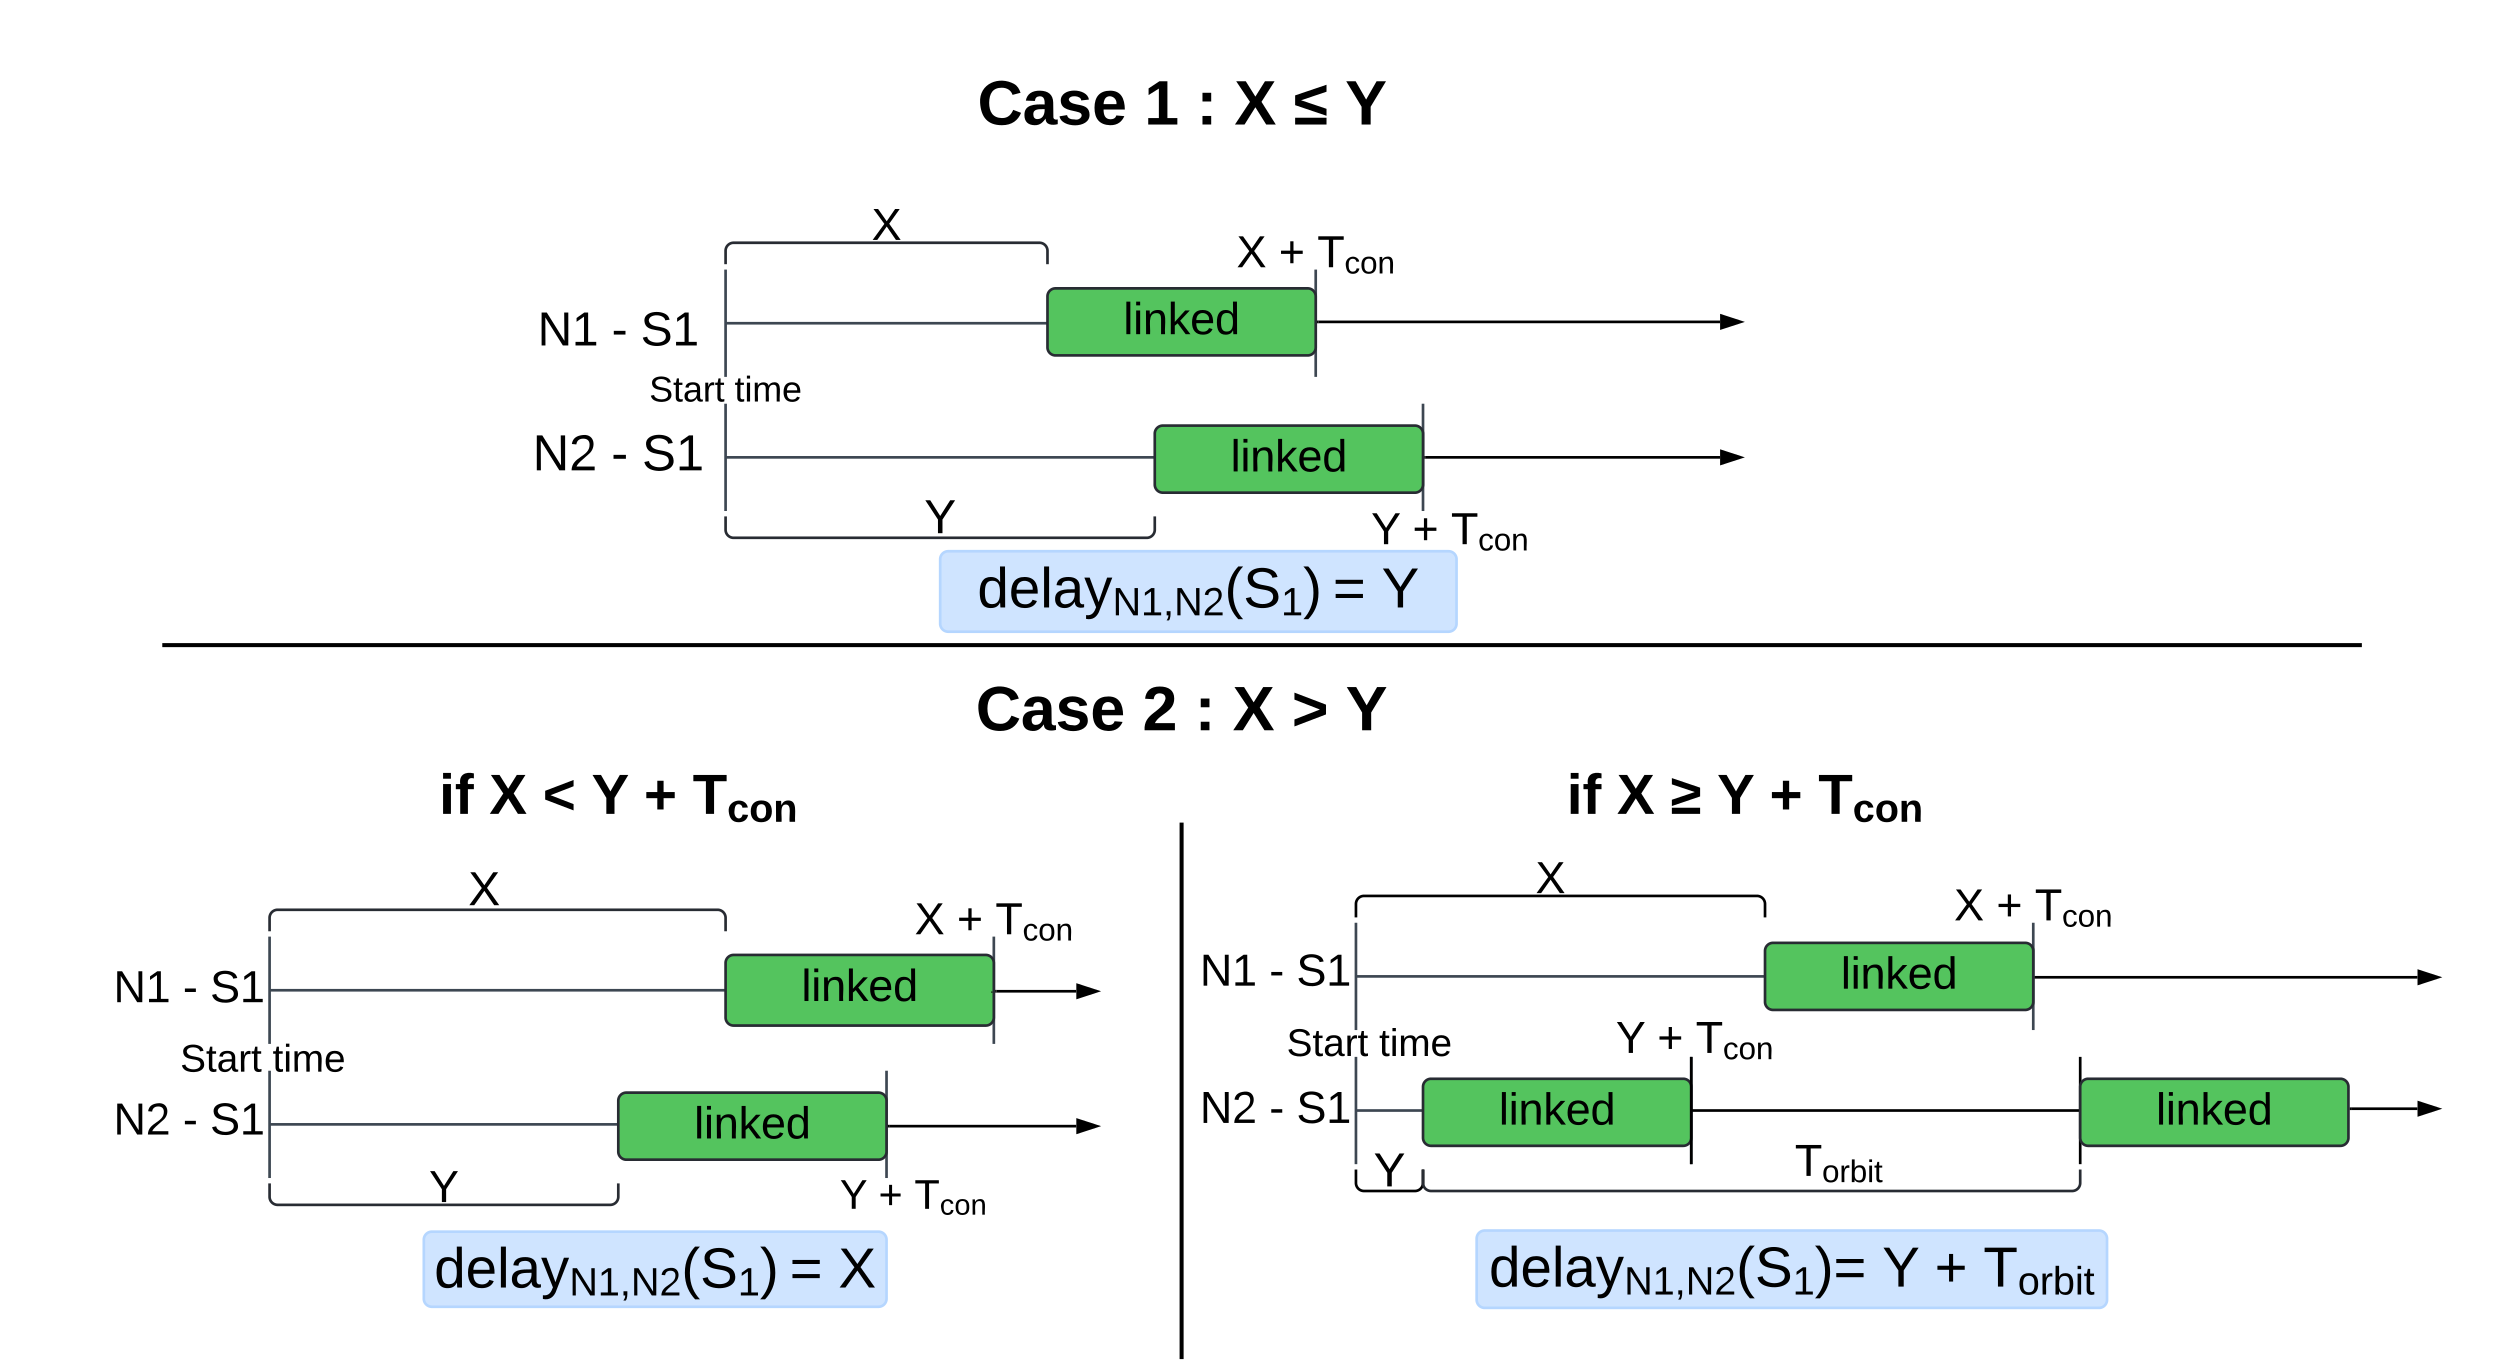 <svg xmlns="http://www.w3.org/2000/svg" xmlns:xlink="http://www.w3.org/1999/xlink" xmlns:lucid="lucid" width="1864" height="1017.33"><g transform="translate(781 -326.667)" lucid:page-tab-id="0_0"><path d="M-240 533.67a6 6 0 0 1 6-6h428a6 6 0 0 1 6 6v68a6 6 0 0 1-6 6h-428a6 6 0 0 1-6-6z" fill="none"/><path d="M-240 567.67h440m-440-40v80m440-80v80" stroke="#3d4752" stroke-width="2" fill="none"/><path d="M-240 633.67a6 6 0 0 1 6-6h508a6 6 0 0 1 6 6v68a6 6 0 0 1-6 6h-508a6 6 0 0 1-6-6z" fill="none"/><path d="M-240 667.67h520m-520-40v80m520-80v80" stroke="#3d4752" stroke-width="2" fill="none"/><path d="M0 547.67a6 6 0 0 1 6-6h188a6 6 0 0 1 6 6v38a6 6 0 0 1-6 6H6a6 6 0 0 1-6-6z" stroke="#282c33" stroke-width="2" fill="#54c45e"/><use xlink:href="#a" transform="matrix(1,0,0,1,5,546.667) translate(51.574 29.167)"/><path d="M-440 553.67a6 6 0 0 1 6-6h228a6 6 0 0 1 6 6v48a6 6 0 0 1-6 6h-228a6 6 0 0 1-6-6z" stroke="#000" stroke-opacity="0" stroke-width="2" fill="#fff" fill-opacity="0"/><use xlink:href="#b" transform="matrix(1,0,0,1,-435,552.667) translate(54.852 31.569)"/><use xlink:href="#c" transform="matrix(1,0,0,1,-435,552.667) translate(110.062 31.569)"/><use xlink:href="#d" transform="matrix(1,0,0,1,-435,552.667) translate(131.691 31.569)"/><path d="M-440 645a6 6 0 0 1 6-6h228a6 6 0 0 1 6 6v48a6 6 0 0 1-6 6h-228a6 6 0 0 1-6-6z" stroke="#000" stroke-opacity="0" stroke-width="2" fill="#fff" fill-opacity="0"/><use xlink:href="#e" transform="matrix(1,0,0,1,-435,644) translate(51.093 33.347)"/><use xlink:href="#f" transform="matrix(1,0,0,1,-435,644) translate(109.753 33.347)"/><use xlink:href="#g" transform="matrix(1,0,0,1,-435,644) translate(132.735 33.347)"/><path d="M80 650a6 6 0 0 1 6-6h188a6 6 0 0 1 6 6v38a6 6 0 0 1-6 6H86a6 6 0 0 1-6-6z" stroke="#282c33" stroke-width="2" fill="#54c45e"/><use xlink:href="#a" transform="matrix(1,0,0,1,85,649) translate(51.574 29.167)"/><path d="M-360 596.33a6 6 0 0 1 6-6h228a6 6 0 0 1 6 6v48a6 6 0 0 1-6 6h-228a6 6 0 0 1-6-6z" stroke="#000" stroke-opacity="0" stroke-width="2" fill="#fff" fill-opacity="0"/><use xlink:href="#h" transform="matrix(1,0,0,1,-355,595.333) translate(58.074 30.708)"/><use xlink:href="#i" transform="matrix(1,0,0,1,-355,595.333) translate(121.704 30.708)"/><path d="M-240 473.67a6 6 0 0 1 6-6H-6a6 6 0 0 1 6 6v48a6 6 0 0 1-6 6h-228a6 6 0 0 1-6-6z" stroke="#000" stroke-opacity="0" stroke-width="2" fill="#fff" fill-opacity="0"/><use xlink:href="#j" transform="matrix(1,0,0,1,-235,472.667) translate(103.889 32.917)"/><path d="M-6 507.67a6 6 0 0 1 6 6v148a6 6 0 0 1-6 6h-228a6 6 0 0 1-6-6v-148a6 6 0 0 1 6-6z" fill="#fff" fill-opacity="0"/><path d="M0 523.67v-10a6 6 0 0 0-6-6h-228a6 6 0 0 0-6 6v10" stroke="#282c33" stroke-width="2" fill="none"/><path d="M-234 727.67a6 6 0 0 1-6-6v-148a6 6 0 0 1 6-6H74a6 6 0 0 1 6 6v148a6 6 0 0 1-6 6z" fill="#fff" fill-opacity="0"/><path d="M-240 711.67v10a6 6 0 0 0 6 6H74a6 6 0 0 0 6-6v-10" stroke="#282c33" stroke-width="2" fill="none"/><path d="M-200 693.67a6 6 0 0 1 6-6H34a6 6 0 0 1 6 6v48a6 6 0 0 1-6 6h-228a6 6 0 0 1-6-6z" stroke="#000" stroke-opacity="0" stroke-width="2" fill="#fff" fill-opacity="0"/><use xlink:href="#k" transform="matrix(1,0,0,1,-195,692.667) translate(103.148 31.569)"/><path d="M80 494a6 6 0 0 1 6-6h228a6 6 0 0 1 6 6v48a6 6 0 0 1-6 6H86a6 6 0 0 1-6-6z" stroke="#000" stroke-opacity="0" stroke-width="2" fill="#fff" fill-opacity="0"/><use xlink:href="#l" transform="matrix(1,0,0,1,85,493) translate(55.972 32.917)"/><use xlink:href="#m" transform="matrix(1,0,0,1,85,493) translate(87.454 32.917)"/><use xlink:href="#n" transform="matrix(1,0,0,1,85,493) translate(116.157 32.917)"/><path d="M180 700a6 6 0 0 1 6-6h228a6 6 0 0 1 6 6v51.33a6 6 0 0 1-6 6H186a6 6 0 0 1-6-6z" stroke="#000" stroke-opacity="0" stroke-width="2" fill="#fff" fill-opacity="0"/><use xlink:href="#o" transform="matrix(1,0,0,1,185,699) translate(56.296 33.417)"/><use xlink:href="#m" transform="matrix(1,0,0,1,185,699) translate(87.13 33.417)"/><use xlink:href="#n" transform="matrix(1,0,0,1,185,699) translate(115.833 33.417)"/><path d="M-105 353.67a6 6 0 0 1 6-6h398a6 6 0 0 1 6 6V469a6 6 0 0 1-6 6H-99a6 6 0 0 1-6-6z" stroke="#000" stroke-opacity="0" stroke-width="2" fill="#fff" fill-opacity="0"/><use xlink:href="#p" transform="matrix(1,0,0,1,-100,352.667) translate(47.815 66.833)"/><use xlink:href="#q" transform="matrix(1,0,0,1,-100,352.667) translate(172.13 66.833)"/><use xlink:href="#r" transform="matrix(1,0,0,1,-100,352.667) translate(211.019 66.833)"/><use xlink:href="#s" transform="matrix(1,0,0,1,-100,352.667) translate(239.407 66.833)"/><use xlink:href="#t" transform="matrix(1,0,0,1,-100,352.667) translate(283.481 66.833)"/><use xlink:href="#u" transform="matrix(1,0,0,1,-100,352.667) translate(321.981 66.833)"/><path d="M-80 743.67a6 6 0 0 1 6-6h373a6 6 0 0 1 6 6v48a6 6 0 0 1-6 6H-74a6 6 0 0 1-6-6z" stroke="#b5d6ff" stroke-width="2" fill="#cfe4ff"/><use xlink:href="#v" transform="matrix(1,0,0,1,-75,742.667) translate(22.74 36.903)"/><use xlink:href="#w" transform="matrix(1,0,0,1,-75,742.667) translate(287.754 36.903)"/><use xlink:href="#x" transform="matrix(1,0,0,1,-75,742.667) translate(324.112 36.903)"/><path d="M-580 1031a6 6 0 0 1 6-6h528a6 6 0 0 1 6 6v68a6 6 0 0 1-6 6h-528a6 6 0 0 1-6-6z" fill="none"/><path d="M-580 1065h540m-540-40v80m540-80v80" stroke="#3d4752" stroke-width="2" fill="none"/><path d="M-580 1131a6 6 0 0 1 6-6h448a6 6 0 0 1 6 6v68a6 6 0 0 1-6 6h-448a6 6 0 0 1-6-6z" fill="none"/><path d="M-580 1165h460m-460-40v80m460-80v80" stroke="#3d4752" stroke-width="2" fill="none"/><path d="M-240 1044.67a6 6 0 0 1 6-6h188a6 6 0 0 1 6 6v40.66a6 6 0 0 1-6 6h-188a6 6 0 0 1-6-6z" stroke="#282c33" stroke-width="2" fill="#54c45e"/><use xlink:href="#a" transform="matrix(1,0,0,1,-235,1043.667) translate(51.574 29.354)"/><path d="M-760 1042a6 6 0 0 1 6-6h228a6 6 0 0 1 6 6v48a6 6 0 0 1-6 6h-228a6 6 0 0 1-6-6z" stroke="#000" stroke-opacity="0" stroke-width="2" fill="#fff" fill-opacity="0"/><use xlink:href="#y" transform="matrix(1,0,0,1,-755,1041) translate(58.611 32.917)"/><use xlink:href="#z" transform="matrix(1,0,0,1,-755,1041) translate(110.37 32.917)"/><use xlink:href="#A" transform="matrix(1,0,0,1,-755,1041) translate(130.648 32.917)"/><path d="M-760 1140.67a6 6 0 0 1 6-6h228a6 6 0 0 1 6 6v48a6 6 0 0 1-6 6h-228a6 6 0 0 1-6-6z" stroke="#000" stroke-opacity="0" stroke-width="2" fill="#fff" fill-opacity="0"/><use xlink:href="#B" transform="matrix(1,0,0,1,-755,1139.667) translate(58.611 32.917)"/><use xlink:href="#z" transform="matrix(1,0,0,1,-755,1139.667) translate(110.37 32.917)"/><use xlink:href="#A" transform="matrix(1,0,0,1,-755,1139.667) translate(130.648 32.917)"/><path d="M-320 1147.33a6 6 0 0 1 6-6h188a6 6 0 0 1 6 6v38a6 6 0 0 1-6 6h-188a6 6 0 0 1-6-6z" stroke="#282c33" stroke-width="2" fill="#54c45e"/><use xlink:href="#a" transform="matrix(1,0,0,1,-315,1146.333) translate(51.574 29.167)"/><path d="M-705 1097.33a6 6 0 0 1 6-6h228a6 6 0 0 1 6 6v48a6 6 0 0 1-6 6h-228a6 6 0 0 1-6-6z" stroke="#000" stroke-opacity="0" stroke-width="2" fill="#fff" fill-opacity="0"/><use xlink:href="#C" transform="matrix(1,0,0,1,-700,1096.333) translate(53.33 29.361)"/><use xlink:href="#D" transform="matrix(1,0,0,1,-700,1096.333) translate(122.262 29.361)"/><path d="M-540 971a6 6 0 0 1 6-6h228a6 6 0 0 1 6 6v48a6 6 0 0 1-6 6h-228a6 6 0 0 1-6-6z" stroke="#000" stroke-opacity="0" stroke-width="2" fill="#fff" fill-opacity="0"/><use xlink:href="#E" transform="matrix(1,0,0,1,-535,970) translate(103.148 31.569)"/><path d="M-246 1005a6 6 0 0 1 6 6v148a6 6 0 0 1-6 6h-328a6 6 0 0 1-6-6v-148a6 6 0 0 1 6-6z" fill="#fff" fill-opacity="0"/><path d="M-240 1021v-10a6 6 0 0 0-6-6h-328a6 6 0 0 0-6 6v10" stroke="#282c33" stroke-width="2" fill="none"/><path d="M-574 1225a6 6 0 0 1-6-6v-148a6 6 0 0 1 6-6h248a6 6 0 0 1 6 6v148a6 6 0 0 1-6 6z" fill="#fff" fill-opacity="0"/><path d="M-580 1209v10a6 6 0 0 0 6 6h248a6 6 0 0 0 6-6v-10" stroke="#282c33" stroke-width="2" fill="none"/><path d="M-570 1191a6 6 0 0 1 6-6h228a6 6 0 0 1 6 6v48a6 6 0 0 1-6 6h-228a6 6 0 0 1-6-6z" stroke="#000" stroke-opacity="0" stroke-width="2" fill="#fff" fill-opacity="0"/><use xlink:href="#F" transform="matrix(1,0,0,1,-565,1190) translate(103.889 32.917)"/><path d="M-160 991.33a6 6 0 0 1 6-6H74a6 6 0 0 1 6 6v48a6 6 0 0 1-6 6h-228a6 6 0 0 1-6-6z" stroke="#000" stroke-opacity="0" stroke-width="2" fill="#fff" fill-opacity="0"/><use xlink:href="#l" transform="matrix(1,0,0,1,-155,990.333) translate(55.972 32.917)"/><use xlink:href="#m" transform="matrix(1,0,0,1,-155,990.333) translate(87.454 32.917)"/><use xlink:href="#n" transform="matrix(1,0,0,1,-155,990.333) translate(116.157 32.917)"/><path d="M-220 1197.33a6 6 0 0 1 6-6H14a6 6 0 0 1 6 6v51.34a6 6 0 0 1-6 6h-228a6 6 0 0 1-6-6z" stroke="#000" stroke-opacity="0" stroke-width="2" fill="#fff" fill-opacity="0"/><use xlink:href="#G" transform="matrix(1,0,0,1,-215,1196.333) translate(60.21 31.639)"/><use xlink:href="#H" transform="matrix(1,0,0,1,-215,1196.333) translate(88.988 31.639)"/><use xlink:href="#I" transform="matrix(1,0,0,1,-215,1196.333) translate(115.778 31.639)"/><path d="M-530 897.33a6 6 0 0 1 6-6h408a6 6 0 0 1 6 6v51.34a6 6 0 0 1-6 6h-408a6 6 0 0 1-6-6z" stroke="#000" stroke-opacity="0" stroke-width="2" fill="#fff" fill-opacity="0"/><use xlink:href="#J" transform="matrix(1,0,0,1,-525,896.333) translate(71.437 37.153)"/><use xlink:href="#K" transform="matrix(1,0,0,1,-525,896.333) translate(108.851 37.153)"/><use xlink:href="#L" transform="matrix(1,0,0,1,-525,896.333) translate(148.727 37.153)"/><use xlink:href="#M" transform="matrix(1,0,0,1,-525,896.333) translate(185.085 37.153)"/><use xlink:href="#N" transform="matrix(1,0,0,1,-525,896.333) translate(224.141 37.153)"/><use xlink:href="#O" transform="matrix(1,0,0,1,-525,896.333) translate(260.499 37.153)"/><path d="M-465 1251a6 6 0 0 1 6-6h333a6 6 0 0 1 6 6v44a6 6 0 0 1-6 6h-333a6 6 0 0 1-6-6z" stroke="#b5d6ff" stroke-width="2" fill="#cfe4ff"/><use xlink:href="#v" transform="matrix(1,0,0,1,-460,1250) translate(2.74 36.653)"/><use xlink:href="#w" transform="matrix(1,0,0,1,-460,1250) translate(267.754 36.653)"/><use xlink:href="#P" transform="matrix(1,0,0,1,-460,1250) translate(304.112 36.653)"/><path d="M230 1020.67a6 6 0 0 1 6-6h493a6 6 0 0 1 6 6v68a6 6 0 0 1-6 6H236a6 6 0 0 1-6-6z" fill="none"/><path d="M230 1054.67h505m-505-40v80m505-80v80" stroke="#3d4752" stroke-width="2" fill="none"/><path d="M230 1120.67a6 6 0 0 1 6-6h238a6 6 0 0 1 6 6v68a6 6 0 0 1-6 6H236a6 6 0 0 1-6-6z" fill="none"/><path d="M230 1154.67h250m-250-40v80m250-80v80" stroke="#3d4752" stroke-width="2" fill="none"/><path d="M535 1035.67a6 6 0 0 1 6-6h188a6 6 0 0 1 6 6v38a6 6 0 0 1-6 6H541a6 6 0 0 1-6-6z" stroke="#282c33" stroke-width="2" fill="#54c45e"/><use xlink:href="#a" transform="matrix(1,0,0,1,540,1034.667) translate(51.574 29.167)"/><path d="M50 1029.67a6 6 0 0 1 6-6h228a6 6 0 0 1 6 6v48a6 6 0 0 1-6 6H56a6 6 0 0 1-6-6z" stroke="#000" stroke-opacity="0" stroke-width="2" fill="#fff" fill-opacity="0"/><use xlink:href="#y" transform="matrix(1,0,0,1,55,1028.667) translate(58.611 32.917)"/><use xlink:href="#z" transform="matrix(1,0,0,1,55,1028.667) translate(110.37 32.917)"/><use xlink:href="#A" transform="matrix(1,0,0,1,55,1028.667) translate(130.648 32.917)"/><path d="M50 1132a6 6 0 0 1 6-6h228a6 6 0 0 1 6 6v48a6 6 0 0 1-6 6H56a6 6 0 0 1-6-6z" stroke="#000" stroke-opacity="0" stroke-width="2" fill="#fff" fill-opacity="0"/><use xlink:href="#B" transform="matrix(1,0,0,1,55,1131) translate(58.611 32.917)"/><use xlink:href="#z" transform="matrix(1,0,0,1,55,1131) translate(110.37 32.917)"/><use xlink:href="#A" transform="matrix(1,0,0,1,55,1131) translate(130.648 32.917)"/><path d="M280 1137a6 6 0 0 1 6-6h188a6 6 0 0 1 6 6v38a6 6 0 0 1-6 6H286a6 6 0 0 1-6-6z" stroke="#282c33" stroke-width="2" fill="#54c45e"/><use xlink:href="#a" transform="matrix(1,0,0,1,285,1136) translate(51.574 29.167)"/><path d="M120 1085.67a6 6 0 0 1 6-6h228a6 6 0 0 1 6 6v48a6 6 0 0 1-6 6H126a6 6 0 0 1-6-6z" stroke="#000" stroke-opacity="0" stroke-width="2" fill="#fff" fill-opacity="0"/><use xlink:href="#C" transform="matrix(1,0,0,1,125,1084.667) translate(53.33 29.361)"/><use xlink:href="#D" transform="matrix(1,0,0,1,125,1084.667) translate(122.262 29.361)"/><path d="M255 960.67a6 6 0 0 1 6-6h228a6 6 0 0 1 6 6v48a6 6 0 0 1-6 6H261a6 6 0 0 1-6-6z" stroke="#000" stroke-opacity="0" stroke-width="2" fill="#fff" fill-opacity="0"/><use xlink:href="#j" transform="matrix(1,0,0,1,260,959.667) translate(103.889 32.917)"/><path d="M529 994.67a6 6 0 0 1 6 6v148a6 6 0 0 1-6 6H236a6 6 0 0 1-6-6v-148a6 6 0 0 1 6-6z" fill="#fff" fill-opacity="0"/><path d="M535 1010.67v-10a6 6 0 0 0-6-6H236a6 6 0 0 0-6 6v10" stroke="#000" stroke-width="2" fill="none"/><path d="M236 1214.67a6 6 0 0 1-6-6v-148a6 6 0 0 1 6-6h38a6 6 0 0 1 6 6v148a6 6 0 0 1-6 6z" fill="#fff" fill-opacity="0"/><path d="M230 1198.67v10a6 6 0 0 0 6 6h38a6 6 0 0 0 6-6v-10" stroke="#000" stroke-width="2" fill="none"/><path d="M230 1180.67a6 6 0 0 1 6-6h38a6 6 0 0 1 6 6v48a6 6 0 0 1-6 6h-38a6 6 0 0 1-6-6z" stroke="#000" stroke-opacity="0" stroke-width="2" fill="#fff" fill-opacity="0"/><g><use xlink:href="#Q" transform="matrix(1,0,0,1,235,1179.667) translate(8.148 31.569)"/></g><path d="M615 981a6 6 0 0 1 6-6h228a6 6 0 0 1 6 6v48a6 6 0 0 1-6 6H621a6 6 0 0 1-6-6z" stroke="#000" stroke-opacity="0" stroke-width="2" fill="#fff" fill-opacity="0"/><g><use xlink:href="#l" transform="matrix(1,0,0,1,620,980) translate(55.972 32.917)"/><use xlink:href="#m" transform="matrix(1,0,0,1,620,980) translate(87.454 32.917)"/><use xlink:href="#n" transform="matrix(1,0,0,1,620,980) translate(116.157 32.917)"/></g><path d="M362.5 1079.33a6 6 0 0 1 6-6h228a6 6 0 0 1 6 6v51.34a6 6 0 0 1-6 6h-228a6 6 0 0 1-6-6z" stroke="#000" stroke-opacity="0" stroke-width="2" fill="#fff" fill-opacity="0"/><g><use xlink:href="#o" transform="matrix(1,0,0,1,367.5,1078.333) translate(56.296 33.417)"/><use xlink:href="#m" transform="matrix(1,0,0,1,367.5,1078.333) translate(87.13 33.417)"/><use xlink:href="#n" transform="matrix(1,0,0,1,367.5,1078.333) translate(115.833 33.417)"/></g><path d="M310 897.33a6 6 0 0 1 6-6h408a6 6 0 0 1 6 6v51.34a6 6 0 0 1-6 6H316a6 6 0 0 1-6-6z" stroke="#000" stroke-opacity="0" stroke-width="2" fill="#fff" fill-opacity="0"/><g><use xlink:href="#J" transform="matrix(1,0,0,1,315,896.333) translate(72.199 37.153)"/><use xlink:href="#K" transform="matrix(1,0,0,1,315,896.333) translate(109.613 37.153)"/><use xlink:href="#R" transform="matrix(1,0,0,1,315,896.333) translate(149.49 37.153)"/><use xlink:href="#M" transform="matrix(1,0,0,1,315,896.333) translate(184.323 37.153)"/><use xlink:href="#N" transform="matrix(1,0,0,1,315,896.333) translate(223.378 37.153)"/><use xlink:href="#O" transform="matrix(1,0,0,1,315,896.333) translate(259.736 37.153)"/></g><path d="M320 1250.17a6 6 0 0 1 6-6h458a6 6 0 0 1 6 6v45.66a6 6 0 0 1-6 6H326a6 6 0 0 1-6-6z" stroke="#b5d6ff" stroke-width="2" fill="#cfe4ff"/><g><use xlink:href="#S" transform="matrix(1,0,0,1,325,1249.167) translate(4.217 36.778)"/><use xlink:href="#T" transform="matrix(1,0,0,1,325,1249.167) translate(297.38 36.778)"/><use xlink:href="#U" transform="matrix(1,0,0,1,325,1249.167) translate(336.435 36.778)"/><use xlink:href="#V" transform="matrix(1,0,0,1,325,1249.167) translate(372.793 36.778)"/></g><path d="M480 1120.67a6 6 0 0 1 6-6h278a6 6 0 0 1 6 6v68a6 6 0 0 1-6 6H486a6 6 0 0 1-6-6z" fill="none"/><path d="M480 1154.67h290m-290-40v80m290-80v80" stroke="#000" stroke-width="2" fill="none"/><g><path d="M286 1214.67a6 6 0 0 1-6-6v-148a6 6 0 0 1 6-6h478a6 6 0 0 1 6 6v148a6 6 0 0 1-6 6z" fill="#fff" fill-opacity="0"/><path d="M280 1198.67v10a6 6 0 0 0 6 6h478a6 6 0 0 0 6-6v-10" stroke="#282c33" stroke-width="2" fill="none"/></g><path d="M540 1171a6 6 0 0 1 6-6h88a6 6 0 0 1 6 6v51.33a6 6 0 0 1-6 6h-88a6 6 0 0 1-6-6z" stroke="#000" stroke-opacity="0" stroke-width="2" fill="#fff" fill-opacity="0"/><g><use xlink:href="#W" transform="matrix(1,0,0,1,545,1170) translate(12.241 33.417)"/></g><path d="M770 1137a6 6 0 0 1 6-6h188a6 6 0 0 1 6 6v38a6 6 0 0 1-6 6H776a6 6 0 0 1-6-6z" stroke="#282c33" stroke-width="2" fill="#54c45e"/><g><use xlink:href="#a" transform="matrix(1,0,0,1,775,1136) translate(51.574 29.167)"/></g><path d="M-658.5 807.67h1637M-658.46 807.67H-660M978.46 807.67H980" stroke="#000" stroke-width="3" fill="none"/><path d="M-110 831.33a6 6 0 0 1 6-6h408a6 6 0 0 1 6 6v54a6 6 0 0 1-6 6h-408a6 6 0 0 1-6-6z" stroke="#000" stroke-opacity="0" stroke-width="2" fill="#fff" fill-opacity="0"/><g><use xlink:href="#X" transform="matrix(1,0,0,1,-105,830.333) translate(51.519 40.833)"/><use xlink:href="#Y" transform="matrix(1,0,0,1,-105,830.333) translate(175.833 40.833)"/><use xlink:href="#Z" transform="matrix(1,0,0,1,-105,830.333) translate(214.722 40.833)"/><use xlink:href="#aa" transform="matrix(1,0,0,1,-105,830.333) translate(243.111 40.833)"/><use xlink:href="#ab" transform="matrix(1,0,0,1,-105,830.333) translate(287.185 40.833)"/><use xlink:href="#ac" transform="matrix(1,0,0,1,-105,830.333) translate(327.37 40.833)"/></g><path d="M100 1338.5v-397M100 1338.46v1.54M100 941.54V940" stroke="#000" stroke-width="3" fill="none"/><path d="M737 1055.33h284.5" stroke="#000" stroke-width="2" fill="none"/><path d="M737.03 1056.3H736v-1.94h1.03z" stroke="#000" stroke-width=".05"/><path d="M1036.76 1055.33l-14.26 4.64v-9.27z" stroke="#000" stroke-width="2"/><path d="M202 566.67h299.5" stroke="#000" stroke-width="2" fill="none"/><path d="M202.03 567.64H201v-1.95h1.03z" stroke="#000" stroke-width=".05"/><path d="M516.76 566.67l-14.26 4.63v-9.27z" stroke="#000" stroke-width="2"/><path d="M282 667.67h219.5" stroke="#000" stroke-width="2" fill="none"/><path d="M282.03 668.64H281v-1.95h1.03z" stroke="#000" stroke-width=".05"/><path d="M516.76 667.67l-14.26 4.63v-9.27z" stroke="#000" stroke-width="2"/><path d="M972 1153.33h49.5" stroke="#000" stroke-width="2" fill="none"/><path d="M972.03 1154.3H971v-1.94h1.03z" stroke="#000" stroke-width=".05"/><path d="M1036.76 1153.33l-14.26 4.64v-9.27z" stroke="#000" stroke-width="2"/><path d="M-38 1065.75h59.5" stroke="#000" stroke-width="2" fill="none"/><path d="M-41 1066.73h-1v-.73h1zm3.03 0H-39v-1.95h1.03z" stroke="#000" stroke-width=".05"/><path d="M36.76 1065.75l-14.26 4.64v-9.28z" stroke="#000" stroke-width="2"/><path d="M-118 1166.33H21.5" stroke="#000" stroke-width="2" fill="none"/><path d="M-117.97 1167.3H-119v-1.94h1.03z" stroke="#000" stroke-width=".05"/><path d="M36.76 1166.33l-14.26 4.64v-9.27z" stroke="#000" stroke-width="2"/><defs><path d="M24 0v-261h32V0H24" id="ad"/><path d="M24-231v-30h32v30H24zM24 0v-190h32V0H24" id="ae"/><path d="M117-194c89-4 53 116 60 194h-32v-121c0-31-8-49-39-48C34-167 62-67 57 0H25l-1-190h30c1 10-1 24 2 32 11-22 29-35 61-36" id="af"/><path d="M143 0L79-87 56-68V0H24v-261h32v163l83-92h37l-77 82L181 0h-38" id="ag"/><path d="M100-194c63 0 86 42 84 106H49c0 40 14 67 53 68 26 1 43-12 49-29l28 8c-11 28-37 45-77 45C44 4 14-33 15-96c1-61 26-98 85-98zm52 81c6-60-76-77-97-28-3 7-6 17-6 28h103" id="ah"/><path d="M85-194c31 0 48 13 60 33l-1-100h32l1 261h-30c-2-10 0-23-3-31C134-8 116 4 85 4 32 4 16-35 15-94c0-66 23-100 70-100zm9 24c-40 0-46 34-46 75 0 40 6 74 45 74 42 0 51-32 51-76 0-42-9-74-50-73" id="ai"/><g id="a"><use transform="matrix(0.093,0,0,0.093,0,0)" xlink:href="#ad"/><use transform="matrix(0.093,0,0,0.093,7.315,0)" xlink:href="#ae"/><use transform="matrix(0.093,0,0,0.093,14.63,0)" xlink:href="#af"/><use transform="matrix(0.093,0,0,0.093,33.148,0)" xlink:href="#ag"/><use transform="matrix(0.093,0,0,0.093,49.815,0)" xlink:href="#ah"/><use transform="matrix(0.093,0,0,0.093,68.333,0)" xlink:href="#ai"/></g><path d="M190 0L58-211 59 0H30v-248h39L202-35l-2-213h31V0h-41" id="aj"/><path d="M27 0v-27h64v-190l-56 39v-29l58-41h29v221h61V0H27" id="ak"/><g id="b"><use transform="matrix(0.099,0,0,0.099,0,0)" xlink:href="#aj"/><use transform="matrix(0.099,0,0,0.099,25.58,0)" xlink:href="#ak"/></g><path d="M16-82v-28h88v28H16" id="al"/><use transform="matrix(0.099,0,0,0.099,0,0)" xlink:href="#al" id="c"/><path d="M185-189c-5-48-123-54-124 2 14 75 158 14 163 119 3 78-121 87-175 55-17-10-28-26-33-46l33-7c5 56 141 63 141-1 0-78-155-14-162-118-5-82 145-84 179-34 5 7 8 16 11 25" id="am"/><g id="d"><use transform="matrix(0.099,0,0,0.099,0,0)" xlink:href="#am"/><use transform="matrix(0.099,0,0,0.099,23.704,0)" xlink:href="#ak"/></g><path d="M101-251c82-7 93 87 43 132L82-64C71-53 59-42 53-27h129V0H18c2-99 128-94 128-182 0-28-16-43-45-43s-46 15-49 41l-32-3c6-41 34-60 81-64" id="an"/><g id="e"><use transform="matrix(0.105,0,0,0.105,0,0)" xlink:href="#aj"/><use transform="matrix(0.105,0,0,0.105,27.179,0)" xlink:href="#an"/></g><use transform="matrix(0.105,0,0,0.105,0,0)" xlink:href="#al" id="f"/><g id="g"><use transform="matrix(0.105,0,0,0.105,0,0)" xlink:href="#am"/><use transform="matrix(0.105,0,0,0.105,25.185,0)" xlink:href="#ak"/></g><path d="M59-47c-2 24 18 29 38 22v24C64 9 27 4 27-40v-127H5v-23h24l9-43h21v43h35v23H59v120" id="ao"/><path d="M141-36C126-15 110 5 73 4 37 3 15-17 15-53c-1-64 63-63 125-63 3-35-9-54-41-54-24 1-41 7-42 31l-33-3c5-37 33-52 76-52 45 0 72 20 72 64v82c-1 20 7 32 28 27v20c-31 9-61-2-59-35zM48-53c0 20 12 33 32 33 41-3 63-29 60-74-43 2-92-5-92 41" id="ap"/><path d="M114-163C36-179 61-72 57 0H25l-1-190h30c1 12-1 29 2 39 6-27 23-49 58-41v29" id="aq"/><g id="h"><use transform="matrix(0.074,0,0,0.074,0,0)" xlink:href="#am"/><use transform="matrix(0.074,0,0,0.074,17.778,0)" xlink:href="#ao"/><use transform="matrix(0.074,0,0,0.074,25.185,0)" xlink:href="#ap"/><use transform="matrix(0.074,0,0,0.074,40,0)" xlink:href="#aq"/><use transform="matrix(0.074,0,0,0.074,48.815,0)" xlink:href="#ao"/></g><path d="M210-169c-67 3-38 105-44 169h-31v-121c0-29-5-50-35-48C34-165 62-65 56 0H25l-1-190h30c1 10-1 24 2 32 10-44 99-50 107 0 11-21 27-35 58-36 85-2 47 119 55 194h-31v-121c0-29-5-49-35-48" id="ar"/><g id="i"><use transform="matrix(0.074,0,0,0.074,0,0)" xlink:href="#ao"/><use transform="matrix(0.074,0,0,0.074,7.407,0)" xlink:href="#ae"/><use transform="matrix(0.074,0,0,0.074,13.259,0)" xlink:href="#ar"/><use transform="matrix(0.074,0,0,0.074,35.407,0)" xlink:href="#ah"/></g><path d="M195 0l-74-108L45 0H8l94-129-87-119h37l69 98 67-98h37l-84 118L233 0h-38" id="as"/><use transform="matrix(0.093,0,0,0.093,0,0)" xlink:href="#as" id="j"/><path d="M137-103V0h-34v-103L8-248h37l75 118 75-118h37" id="at"/><use transform="matrix(0.099,0,0,0.099,0,0)" xlink:href="#at" id="k"/><use transform="matrix(0.093,0,0,0.093,0,0)" xlink:href="#as" id="l"/><path d="M118-107v75H92v-75H18v-26h74v-75h26v75h74v26h-74" id="au"/><use transform="matrix(0.093,0,0,0.093,0,0)" xlink:href="#au" id="m"/><path d="M127-220V0H93v-220H8v-28h204v28h-85" id="av"/><path d="M96-169c-40 0-48 33-48 73s9 75 48 75c24 0 41-14 43-38l32 2c-6 37-31 61-74 61-59 0-76-41-82-99-10-93 101-131 147-64 4 7 5 14 7 22l-32 3c-4-21-16-35-41-35" id="aw"/><path d="M100-194c62-1 85 37 85 99 1 63-27 99-86 99S16-35 15-95c0-66 28-99 85-99zM99-20c44 1 53-31 53-75 0-43-8-75-51-75s-53 32-53 75 10 74 51 75" id="ax"/><g id="n"><use transform="matrix(0.093,0,0,0.093,0,0)" xlink:href="#av"/><use transform="matrix(0.065,0,0,0.065,20.278,4.667)" xlink:href="#aw"/><use transform="matrix(0.065,0,0,0.065,31.944,4.667)" xlink:href="#ax"/><use transform="matrix(0.065,0,0,0.065,44.907,4.667)" xlink:href="#af"/></g><use transform="matrix(0.093,0,0,0.093,0,0)" xlink:href="#at" id="o"/><path d="M67-125c0 53 21 87 73 88 37 1 54-22 65-47l45 17C233-25 199 4 140 4 58 4 20-42 15-125 8-235 124-281 211-232c18 10 29 29 36 50l-46 12c-8-25-30-41-62-41-52 0-71 34-72 86" id="ay"/><path d="M133-34C117-15 103 5 69 4 32 3 11-16 11-54c-1-60 55-63 116-61 1-26-3-47-28-47-18 1-26 9-28 27l-52-2c7-38 36-58 82-57s74 22 75 68l1 82c-1 14 12 18 25 15v27c-30 8-71 5-69-32zm-48 3c29 0 43-24 42-57-32 0-66-3-65 30 0 17 8 27 23 27" id="az"/><path d="M137-138c1-29-70-34-71-4 15 46 118 7 119 86 1 83-164 76-172 9l43-7c4 19 20 25 44 25 33 8 57-30 24-41C81-84 22-81 20-136c-2-80 154-74 161-7" id="aA"/><path d="M185-48c-13 30-37 53-82 52C43 2 14-33 14-96s30-98 90-98c62 0 83 45 84 108H66c0 31 8 55 39 56 18 0 30-7 34-22zm-45-69c5-46-57-63-70-21-2 6-4 13-4 21h74" id="aB"/><g id="p"><use transform="matrix(0.13,0,0,0.13,0,0)" xlink:href="#ay"/><use transform="matrix(0.13,0,0,0.13,33.574,0)" xlink:href="#az"/><use transform="matrix(0.13,0,0,0.13,59.5,0)" xlink:href="#aA"/><use transform="matrix(0.13,0,0,0.13,85.426,0)" xlink:href="#aB"/></g><path d="M23 0v-37h61v-169l-59 37v-38l62-41h46v211h57V0H23" id="aC"/><use transform="matrix(0.13,0,0,0.13,0,0)" xlink:href="#aC" id="q"/><path d="M35-132v-50h50v50H35zM35 0v-49h50V0H35" id="aD"/><use transform="matrix(0.13,0,0,0.13,0,0)" xlink:href="#aD" id="r"/><path d="M182 0l-62-99L58 0H3l86-130-79-118h55l55 88 55-88h55l-75 118L237 0h-55" id="aE"/><use transform="matrix(0.13,0,0,0.13,0,0)" xlink:href="#aE" id="s"/><path d="M9-111v-56l180-61v40L43-139l146 49v40zM9 0v-39h180V0H9" id="aF"/><use transform="matrix(0.13,0,0,0.13,0,0)" xlink:href="#aF" id="t"/><path d="M146-102V0H94v-102L6-248h54l60 105 60-105h54" id="aG"/><use transform="matrix(0.13,0,0,0.13,0,0)" xlink:href="#aG" id="u"/><path d="M179-190L93 31C79 59 56 82 12 73V49c39 6 53-20 64-50L1-190h34L92-34l54-156h33" id="aH"/><path d="M68-38c1 34 0 65-14 84H32c9-13 17-26 17-46H33v-38h35" id="aI"/><path d="M87 75C49 33 22-17 22-94c0-76 28-126 65-167h31c-38 41-64 92-64 168S80 34 118 75H87" id="aJ"/><path d="M33-261c38 41 65 92 65 168S71 34 33 75H2C39 34 66-17 66-93S39-220 2-261h31" id="aK"/><g id="v"><use transform="matrix(0.117,0,0,0.117,0,0)" xlink:href="#ai"/><use transform="matrix(0.117,0,0,0.117,23.457,0)" xlink:href="#ah"/><use transform="matrix(0.117,0,0,0.117,46.914,0)" xlink:href="#ad"/><use transform="matrix(0.117,0,0,0.117,56.179,0)" xlink:href="#ap"/><use transform="matrix(0.117,0,0,0.117,79.636,0)" xlink:href="#aH"/><use transform="matrix(0.082,0,0,0.082,100.747,5.911)" xlink:href="#aj"/><use transform="matrix(0.082,0,0,0.082,122.01,5.911)" xlink:href="#ak"/><use transform="matrix(0.082,0,0,0.082,138.43,5.911)" xlink:href="#aI"/><use transform="matrix(0.082,0,0,0.082,146.64,5.911)" xlink:href="#aj"/><use transform="matrix(0.082,0,0,0.082,167.904,5.911)" xlink:href="#an"/><use transform="matrix(0.117,0,0,0.117,184.323,0)" xlink:href="#aJ"/><use transform="matrix(0.117,0,0,0.117,198.28,0)" xlink:href="#am"/><use transform="matrix(0.082,0,0,0.082,226.428,5.911)" xlink:href="#ak"/><use transform="matrix(0.117,0,0,0.117,242.848,0)" xlink:href="#aK"/></g><path d="M18-150v-26h174v26H18zm0 90v-26h174v26H18" id="aL"/><use transform="matrix(0.117,0,0,0.117,0,0)" xlink:href="#aL" id="w"/><use transform="matrix(0.117,0,0,0.117,0,0)" xlink:href="#at" id="x"/><g id="y"><use transform="matrix(0.093,0,0,0.093,0,0)" xlink:href="#aj"/><use transform="matrix(0.093,0,0,0.093,23.981,0)" xlink:href="#ak"/></g><use transform="matrix(0.093,0,0,0.093,0,0)" xlink:href="#al" id="z"/><g id="A"><use transform="matrix(0.093,0,0,0.093,0,0)" xlink:href="#am"/><use transform="matrix(0.093,0,0,0.093,22.222,0)" xlink:href="#ak"/></g><g id="B"><use transform="matrix(0.093,0,0,0.093,0,0)" xlink:href="#aj"/><use transform="matrix(0.093,0,0,0.093,23.981,0)" xlink:href="#an"/></g><g id="C"><use transform="matrix(0.08,0,0,0.08,0,0)" xlink:href="#am"/><use transform="matrix(0.08,0,0,0.08,19.259,0)" xlink:href="#ao"/><use transform="matrix(0.08,0,0,0.08,27.284,0)" xlink:href="#ap"/><use transform="matrix(0.08,0,0,0.08,43.333,0)" xlink:href="#aq"/><use transform="matrix(0.08,0,0,0.08,52.883,0)" xlink:href="#ao"/></g><g id="D"><use transform="matrix(0.08,0,0,0.08,0,0)" xlink:href="#ao"/><use transform="matrix(0.08,0,0,0.08,8.025,0)" xlink:href="#ae"/><use transform="matrix(0.08,0,0,0.08,14.364,0)" xlink:href="#ar"/><use transform="matrix(0.08,0,0,0.08,38.358,0)" xlink:href="#ah"/></g><use transform="matrix(0.099,0,0,0.099,0,0)" xlink:href="#as" id="E"/><use transform="matrix(0.093,0,0,0.093,0,0)" xlink:href="#at" id="F"/><use transform="matrix(0.086,0,0,0.086,0,0)" xlink:href="#at" id="G"/><use transform="matrix(0.086,0,0,0.086,0,0)" xlink:href="#au" id="H"/><g id="I"><use transform="matrix(0.086,0,0,0.086,0,0)" xlink:href="#av"/><use transform="matrix(0.06,0,0,0.06,18.926,4.356)" xlink:href="#aw"/><use transform="matrix(0.06,0,0,0.06,29.815,4.356)" xlink:href="#ax"/><use transform="matrix(0.06,0,0,0.06,41.914,4.356)" xlink:href="#af"/></g><path d="M25-224v-37h50v37H25zM25 0v-190h50V0H25" id="aM"/><path d="M121-226c-27-7-43 5-38 36h38v33H83V0H34v-157H6v-33h28c-9-59 32-81 87-68v32" id="aN"/><g id="J"><use transform="matrix(0.117,0,0,0.117,0,0)" xlink:href="#aM"/><use transform="matrix(0.117,0,0,0.117,11.728,0)" xlink:href="#aN"/></g><use transform="matrix(0.117,0,0,0.117,0,0)" xlink:href="#aE" id="K"/><path d="M15-91v-56l181-69v40L49-119l147 57v40" id="aO"/><use transform="matrix(0.117,0,0,0.117,0,0)" xlink:href="#aO" id="L"/><use transform="matrix(0.117,0,0,0.117,0,0)" xlink:href="#aG" id="M"/><path d="M125-100v72H85v-72H15v-39h70v-72h40v72h71v39h-71" id="aP"/><use transform="matrix(0.117,0,0,0.117,0,0)" xlink:href="#aP" id="N"/><path d="M136-208V0H84v-208H4v-40h212v40h-80" id="aQ"/><path d="M190-63c-7 42-38 67-86 67-59 0-84-38-90-98-12-110 154-137 174-36l-49 2c-2-19-15-32-35-32-30 0-35 28-38 64-6 74 65 87 74 30" id="aR"/><path d="M110-194c64 0 96 36 96 99 0 64-35 99-97 99-61 0-95-36-95-99 0-62 34-99 96-99zm-1 164c35 0 45-28 45-65 0-40-10-65-43-65-34 0-45 26-45 65 0 36 10 65 43 65" id="aS"/><path d="M135-194c87-1 58 113 63 194h-50c-7-57 23-157-34-157-59 0-34 97-39 157H25l-1-190h47c2 12-1 28 3 38 12-26 28-41 61-42" id="aT"/><g id="O"><use transform="matrix(0.117,0,0,0.117,0,0)" xlink:href="#aQ"/><use transform="matrix(0.082,0,0,0.082,25.685,5.911)" xlink:href="#aR"/><use transform="matrix(0.082,0,0,0.082,42.105,5.911)" xlink:href="#aS"/><use transform="matrix(0.082,0,0,0.082,60.085,5.911)" xlink:href="#aT"/></g><use transform="matrix(0.117,0,0,0.117,0,0)" xlink:href="#as" id="P"/><use transform="matrix(0.099,0,0,0.099,0,0)" xlink:href="#at" id="Q"/><path d="M9-50v-40l146-49L9-188v-40l180 61v56zM9 0v-39h180V0H9" id="aU"/><use transform="matrix(0.117,0,0,0.117,0,0)" xlink:href="#aU" id="R"/><g id="S"><use transform="matrix(0.117,0,0,0.117,0,0)" xlink:href="#ai"/><use transform="matrix(0.117,0,0,0.117,23.457,0)" xlink:href="#ah"/><use transform="matrix(0.117,0,0,0.117,46.914,0)" xlink:href="#ad"/><use transform="matrix(0.117,0,0,0.117,56.179,0)" xlink:href="#ap"/><use transform="matrix(0.117,0,0,0.117,79.636,0)" xlink:href="#aH"/><use transform="matrix(0.082,0,0,0.082,100.747,5.911)" xlink:href="#aj"/><use transform="matrix(0.082,0,0,0.082,122.01,5.911)" xlink:href="#ak"/><use transform="matrix(0.082,0,0,0.082,138.43,5.911)" xlink:href="#aI"/><use transform="matrix(0.082,0,0,0.082,146.64,5.911)" xlink:href="#aj"/><use transform="matrix(0.082,0,0,0.082,167.904,5.911)" xlink:href="#an"/><use transform="matrix(0.117,0,0,0.117,184.323,0)" xlink:href="#aJ"/><use transform="matrix(0.117,0,0,0.117,198.28,0)" xlink:href="#am"/><use transform="matrix(0.082,0,0,0.082,226.428,5.911)" xlink:href="#ak"/><use transform="matrix(0.117,0,0,0.117,242.848,0)" xlink:href="#aK"/><use transform="matrix(0.117,0,0,0.117,256.805,0)" xlink:href="#aL"/></g><use transform="matrix(0.117,0,0,0.117,0,0)" xlink:href="#at" id="T"/><use transform="matrix(0.117,0,0,0.117,0,0)" xlink:href="#au" id="U"/><path d="M115-194c53 0 69 39 70 98 0 66-23 100-70 100C84 3 66-7 56-30L54 0H23l1-261h32v101c10-23 28-34 59-34zm-8 174c40 0 45-34 45-75 0-40-5-75-45-74-42 0-51 32-51 76 0 43 10 73 51 73" id="aV"/><g id="V"><use transform="matrix(0.117,0,0,0.117,0,0)" xlink:href="#av"/><use transform="matrix(0.082,0,0,0.082,25.685,5.911)" xlink:href="#ax"/><use transform="matrix(0.082,0,0,0.082,42.105,5.911)" xlink:href="#aq"/><use transform="matrix(0.082,0,0,0.082,51.875,5.911)" xlink:href="#aV"/><use transform="matrix(0.082,0,0,0.082,68.294,5.911)" xlink:href="#ae"/><use transform="matrix(0.082,0,0,0.082,74.78,5.911)" xlink:href="#ao"/></g><g id="W"><use transform="matrix(0.093,0,0,0.093,0,0)" xlink:href="#av"/><use transform="matrix(0.065,0,0,0.065,20.278,4.667)" xlink:href="#ax"/><use transform="matrix(0.065,0,0,0.065,33.241,4.667)" xlink:href="#aq"/><use transform="matrix(0.065,0,0,0.065,40.954,4.667)" xlink:href="#aV"/><use transform="matrix(0.065,0,0,0.065,53.917,4.667)" xlink:href="#ae"/><use transform="matrix(0.065,0,0,0.065,59.037,4.667)" xlink:href="#ao"/></g><g id="X"><use transform="matrix(0.13,0,0,0.13,0,0)" xlink:href="#ay"/><use transform="matrix(0.13,0,0,0.13,33.574,0)" xlink:href="#az"/><use transform="matrix(0.13,0,0,0.13,59.5,0)" xlink:href="#aA"/><use transform="matrix(0.13,0,0,0.13,85.426,0)" xlink:href="#aB"/></g><path d="M182-182c0 78-84 86-111 141h115V0H12c-6-101 99-100 120-180 1-22-12-31-33-32-23 0-32 14-35 34l-49-3c5-45 32-70 84-70 51 0 83 22 83 69" id="aW"/><use transform="matrix(0.13,0,0,0.13,0,0)" xlink:href="#aW" id="Y"/><use transform="matrix(0.13,0,0,0.13,0,0)" xlink:href="#aD" id="Z"/><use transform="matrix(0.13,0,0,0.13,0,0)" xlink:href="#aE" id="aa"/><path d="M15-22v-40l146-57-146-57v-40l181 69v56" id="aX"/><use transform="matrix(0.13,0,0,0.13,0,0)" xlink:href="#aX" id="ab"/><use transform="matrix(0.13,0,0,0.13,0,0)" xlink:href="#aG" id="ac"/></defs></g></svg>